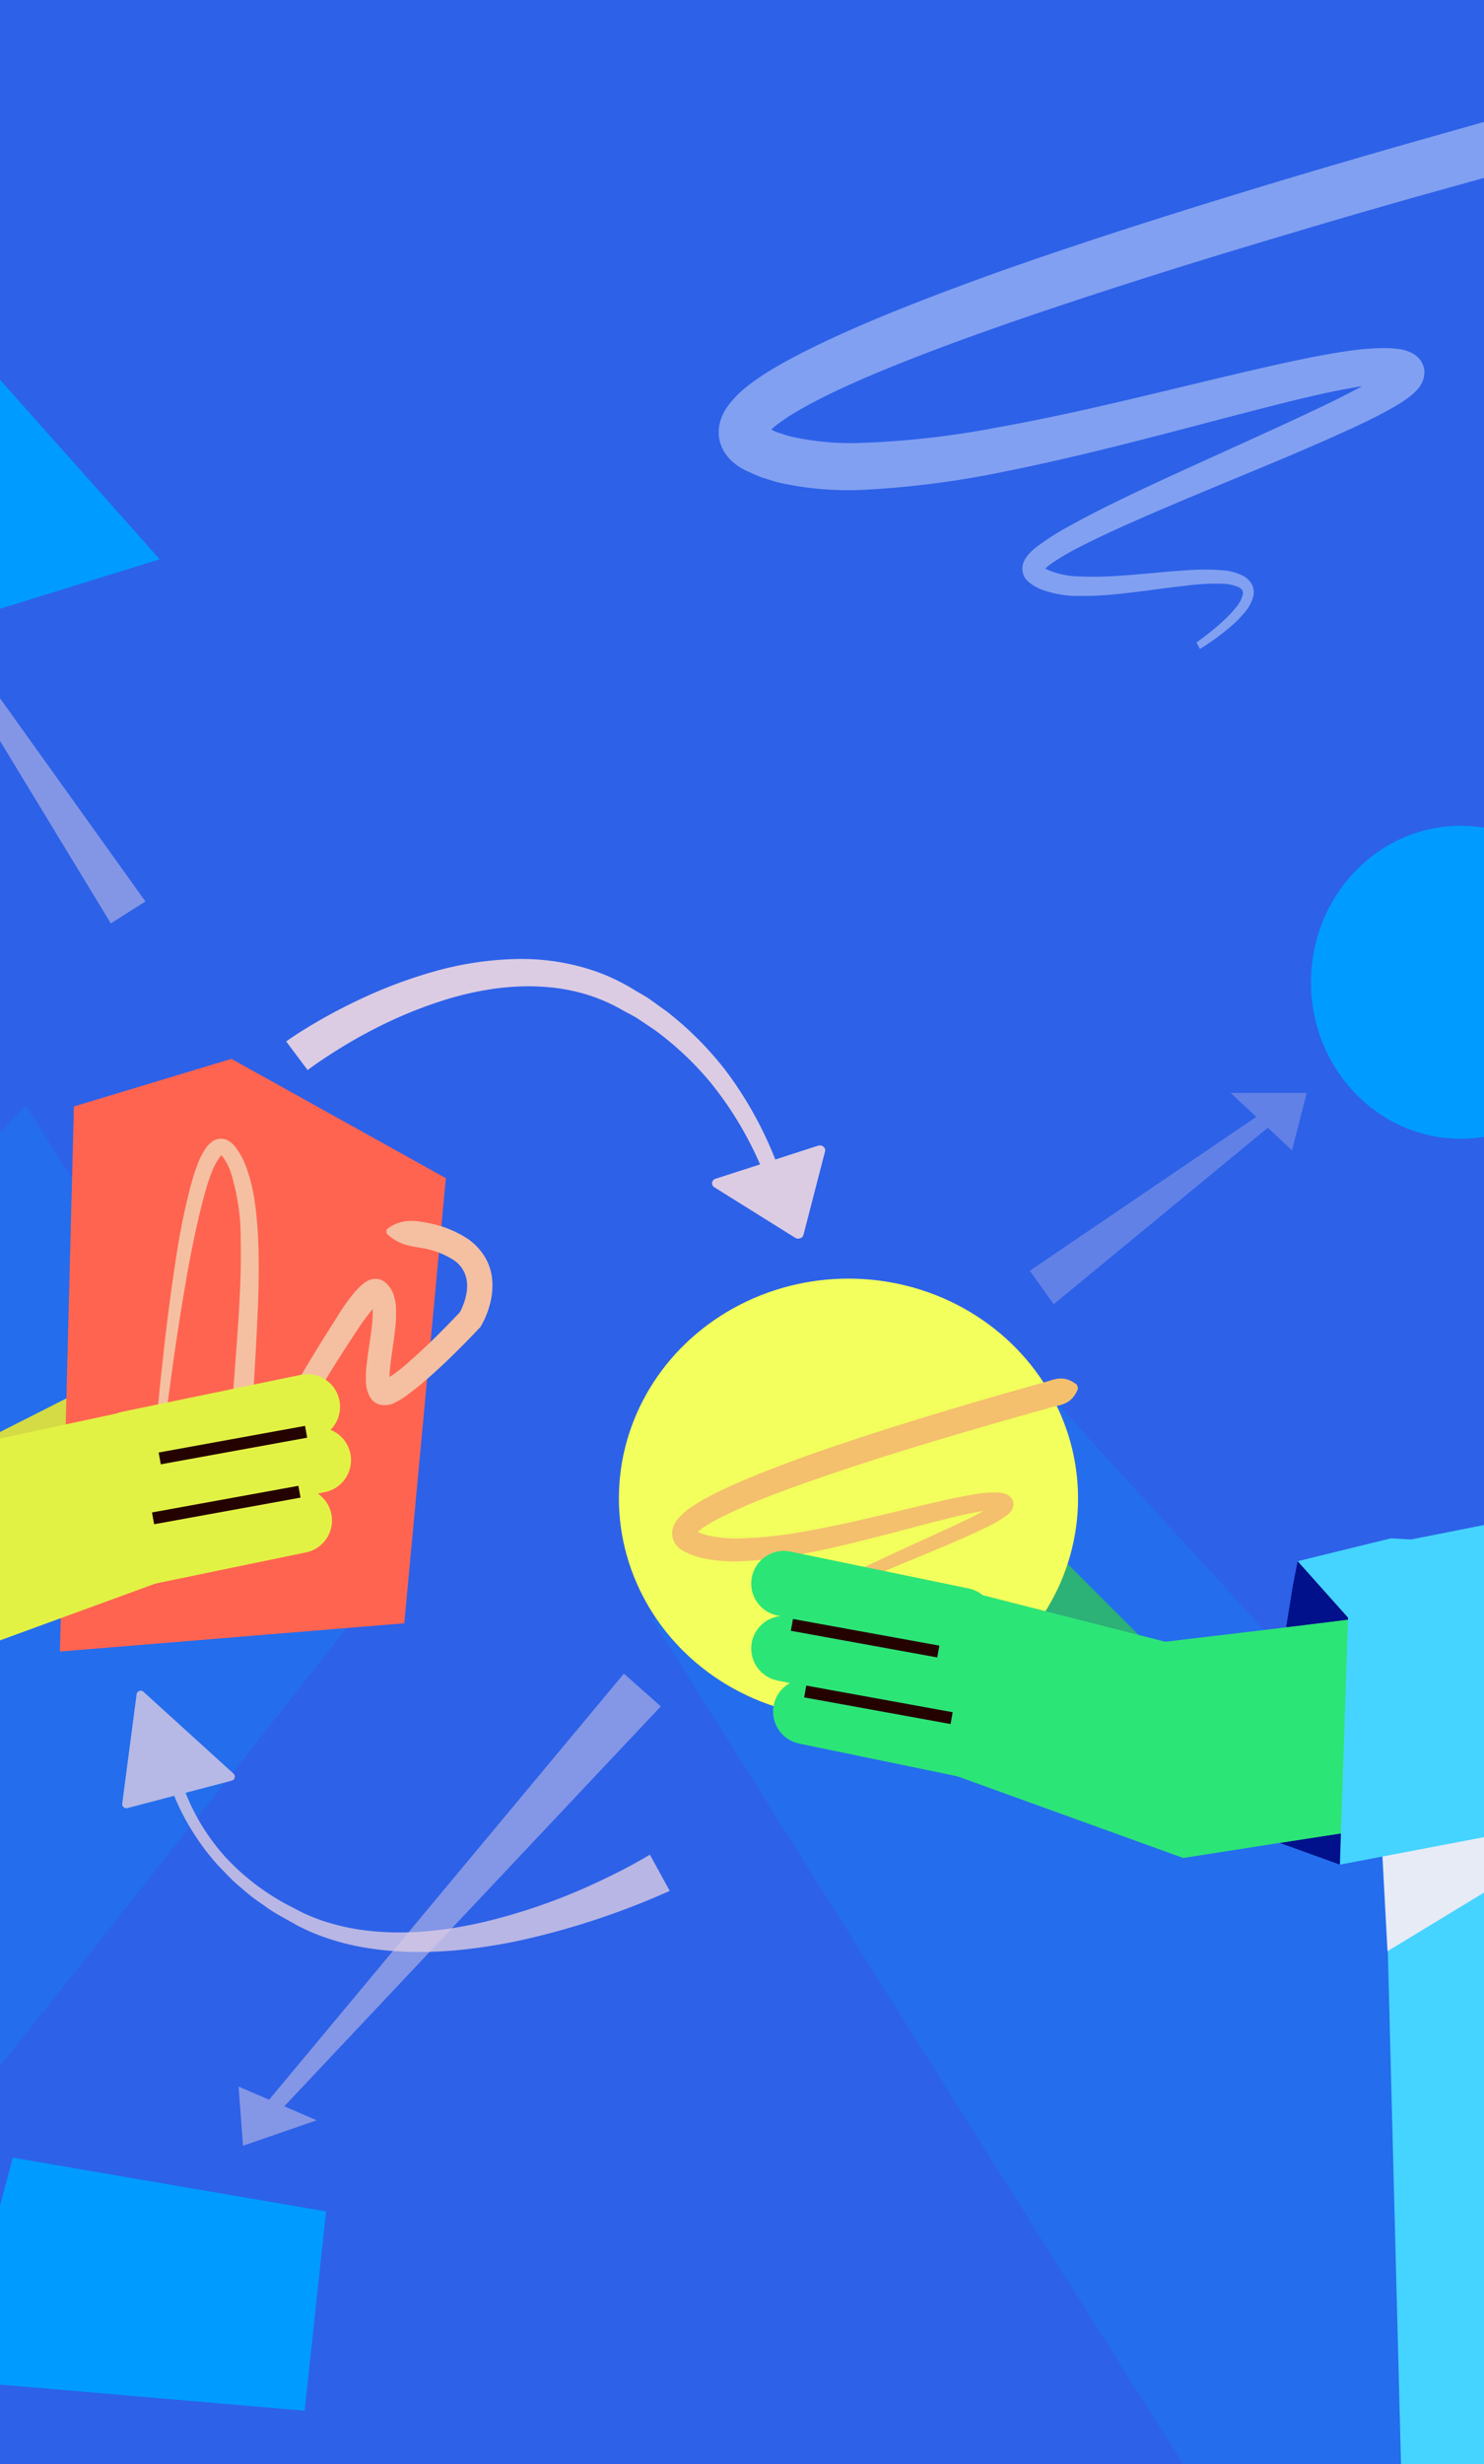 <svg xmlns="http://www.w3.org/2000/svg" viewBox="0 0 223 370" width="223" height="370"><g class="uk-icon-alternate-dark" version="1.1"><g stroke="none" stroke-width="1" fill="none" fill-rule="evenodd"><path fill="#2D61E8" fill-rule="nonzero" d="M-25-35h260v428H-25z"/><path d="M207 415.609c-1.53-1.002-109-172.455-109-172.455L148.102 199 253 313.717 238.894 350l-31.895 65.609ZM3.88 166-110 282.758l21.182 68.685s26.525 30.209 40.026 17.386C-35.29 356.007 53 243.294 53 243.294L3.88 166Z" fill="#009BFF" fill-rule="nonzero" opacity=".2" style="mix-blend-mode:multiply"/><path fill="#696A6D" fill-rule="nonzero" d="M8.095 242 21 232H-3z"/><path d="M-.283 215.177 24.11 202.84a4.898 4.898 0 0 1 4.421 8.742L4.138 223.919a4.898 4.898 0 0 1-4.421-8.742Z" fill="#D4DB45" fill-rule="nonzero"/><path fill="#FF6451" fill-rule="nonzero" d="m9 248 2.103-81.85L34.776 159 67 176.918l-6.248 66.842z"/><path d="M22 232.96a609.412 609.412 0 0 1 1.771-22.145c.73-7.381 1.551-14.743 2.712-22.094a100.49 100.49 0 0 1 2.261-10.987c.26-.914.54-1.828.89-2.741.343-.988.825-1.922 1.432-2.772.207-.263.442-.502.7-.713a2.417 2.417 0 0 1 1.26-.502c.498-.035.992.092 1.412.361.303.193.573.434.8.713a11.057 11.057 0 0 1 1.581 2.712 24.426 24.426 0 0 1 1.461 5.674c.264 1.878.435 3.769.51 5.664.16 3.766.08 7.502-.08 11.218s-.4 7.422-.59 11.097c-.09 1.838-.17 3.666-.18 5.474 0 .893 0 1.787.08 2.63.026.402.076.8.15 1.196a2.7 2.7 0 0 0 .12.472c0 .14.07.11-.09-.07a1 1 0 0 0-.45-.261.997.997 0 0 0-.42 0c-.14 0-.06 0 0 0a5.29 5.29 0 0 0 .74-.683 20.705 20.705 0 0 0 1.61-2.009c1.001-1.436 2.002-3.013 3.003-4.52 1.95-3.092 3.822-6.276 5.773-9.44 1-1.586 2.001-3.173 3.002-4.74.54-.793 1.1-1.566 1.761-2.36.359-.431.75-.834 1.17-1.205a3.901 3.901 0 0 1 1.001-.663 2.583 2.583 0 0 1 1.101-.23c.282.01.56.07.82.18.213.088.409.21.581.362a4.109 4.109 0 0 1 1.31 2.008c.17.582.271 1.182.301 1.788a20.159 20.159 0 0 1-.11 3.063c-.2 1.938-.53 3.766-.73 5.523-.11.799-.15 1.605-.12 2.41 0 .302.13.583 0 .433a1.192 1.192 0 0 0-.52-.442.998.998 0 0 0-.411-.1c-.14 0-.06 0 0 0a9.26 9.26 0 0 0 1.891-1.156c.68-.502 1.37-1.064 2.001-1.647 2.692-2.35 5.293-4.96 7.775-7.592l-.23.301c.38-.698.676-1.44.88-2.21a6.702 6.702 0 0 0 .25-2.269 4.452 4.452 0 0 0-2-3.465 12.46 12.46 0 0 0-4.674-1.797c-1.78-.322-3.552-.422-5.423-2.21v-.572c2.001-1.647 4.133-1.426 6.164-1.005a16.236 16.236 0 0 1 6.124 2.44 9.026 9.026 0 0 1 2.511 2.702 8.055 8.055 0 0 1 1.1 3.606c.07 1.188-.059 2.38-.38 3.525-.143.55-.324 1.09-.54 1.617a13.568 13.568 0 0 1-.78 1.586l-.09.151-.14.15c-2.592 2.732-5.204 5.354-8.095 7.854-.72.623-1.461 1.236-2.262 1.828a12 12 0 0 1-2.631 1.657 3.74 3.74 0 0 1-1.311.251 2.713 2.713 0 0 1-1.08-.23 2.494 2.494 0 0 1-1.001-.885 4.652 4.652 0 0 1-.67-2.219 16.45 16.45 0 0 1 .14-3.133c.23-1.909.56-3.726.75-5.474.094-.82.13-1.645.11-2.47a3.85 3.85 0 0 0-.14-.944c-.06-.241-.15-.322-.1-.271.05.05.15.11.3.17.154.059.316.092.48.1.15.004.3-.02.44-.07.08-.05 0 0-.13.09a7.19 7.19 0 0 0-.75.784c-.53.623-1.06 1.336-1.571 2.009-1 1.466-2.001 3.013-3.002 4.56-2.001 3.112-3.872 6.276-5.884 9.42-1 1.566-2 3.133-3.191 4.68a25.71 25.71 0 0 1-1.892 2.289c-.4.433-.846.82-1.33 1.155-.37.254-.784.434-1.221.532-.362.089-.74.089-1.1 0a2.25 2.25 0 0 1-1.001-.612 3.016 3.016 0 0 1-.72-1.276 7.283 7.283 0 0 1-.211-.874 15.259 15.259 0 0 1-.17-1.566c-.06-1.005 0-1.959 0-2.913 0-1.898.16-3.756.29-5.614.26-3.705.57-7.381.79-11.047.22-3.665.37-7.341.28-10.977a32.91 32.91 0 0 0-1.58-10.464 8.666 8.666 0 0 0-1.151-2.09 1.113 1.113 0 0 0-.21-.22h.09c.09 0-.07 0-.26.281a8.988 8.988 0 0 0-1.181 2.14 28.93 28.93 0 0 0-.87 2.53c-1.001 3.465-1.762 7.08-2.472 10.686-2.682 14.491-4.323 29.224-5.924 43.917l-.61-.04Z" fill="#F4C0A1" fill-rule="nonzero"/><path fill="#E2F244" fill-rule="nonzero" d="m-59.527 212.258 49.424 5.917L18.706 212 27 236.46-12.798 251-67 242.437z"/><path d="m20.085 219.995 26.771-5.534a4.898 4.898 0 0 1 1.984 9.593l-26.772 5.535a4.898 4.898 0 0 1-1.983-9.594Z" fill="#E2F244" fill-rule="nonzero"/><path d="m18.438 211.985 26.77-5.534a4.898 4.898 0 0 1 1.984 9.593L20.42 221.58a4.898 4.898 0 0 1-1.983-9.594ZM17.225 229.057l26.77-5.534a4.898 4.898 0 0 1 1.984 9.593l-26.771 5.534a4.898 4.898 0 0 1-1.983-9.593Z" fill="#E2F244" fill-rule="nonzero"/><path stroke="#240200" stroke-width="1.8" d="m45 224-22 4M46 215l-22 4"/><path fill="#696A6D" fill-rule="nonzero" d="M156.9 270 144 260h24z"/><path d="M264.697 243.877 274 390h-62.954l-2.788-108.197-.258-4.28-1-28.108 2.797-17.8L248.23 224c9.086 1.612 15.928 9.871 16.468 19.877Z" fill="#45D4FF" fill-rule="nonzero"/><path fill="#E7EBF6" fill-rule="nonzero" style="mix-blend-mode:multiply" d="M247 269.623 208.501 293 207 265l40 4.623z"/><path fill="#0C1733" fill-rule="nonzero" d="m190.25 262 .5 1"/><path d="m163.768 252.027-19.33-19.33a4.898 4.898 0 0 1 6.927-6.927l19.33 19.33a4.898 4.898 0 0 1-6.927 6.927Z" fill="#2CB177" fill-rule="nonzero"/><ellipse fill="#F2FF5C" fill-rule="nonzero" cx="127.5" cy="225" rx="34.5" ry="33"/><path d="M135.725 245.567c.7-.489 1.367-1.026 1.994-1.607a4.46 4.46 0 0 0 1.377-1.875c.174-.494-.658-.752-1.46-.783-.837-.028-1.675.01-2.507.114-1.716.185-3.432.453-5.189.618-.89.096-1.786.14-2.682.134a7.443 7.443 0 0 1-2.836-.485 3.08 3.08 0 0 1-.709-.412 1.296 1.296 0 0 1-.421-.391 1.032 1.032 0 0 1-.185-.453 1.715 1.715 0 0 1 0-.464c.107-.34.297-.65.555-.896.181-.18.373-.349.575-.505.73-.546 1.5-1.039 2.302-1.473a74.777 74.777 0 0 1 4.706-2.4c3.155-1.505 6.33-2.937 9.484-4.39 1.583-.72 3.165-1.442 4.707-2.194.77-.381 1.541-.762 2.28-1.164.723-.355 1.41-.776 2.056-1.257.066-.053.128-.112.185-.175 0 0 0 .093-.062.134a.857.857 0 0 0 0 .443.795.795 0 0 0 .103.299c.033.064.07.126.113.185.059.058.12.114.185.165.123.062 0 0-.175 0h-.493c-.796.02-1.59.103-2.374.247-1.654.278-3.329.67-5.004 1.082-6.71 1.68-13.42 3.647-20.335 5.027a66.475 66.475 0 0 1-10.677 1.36 23.944 23.944 0 0 1-5.62-.463c-.473-.093-.966-.278-1.45-.423a7.09 7.09 0 0 1-.719-.298 5.625 5.625 0 0 1-.76-.371l-.442-.278c-.164-.134-.318-.289-.472-.433a2.939 2.939 0 0 1-.74-1.473 2.778 2.778 0 0 1 0-.876c.038-.244.103-.482.195-.71a2.66 2.66 0 0 1 .288-.547c.084-.157.184-.305.298-.443a10.17 10.17 0 0 1 2.425-2.06c.777-.508 1.58-.975 2.404-1.401 1.603-.855 3.227-1.587 4.85-2.287 3.258-1.391 6.546-2.628 9.844-3.823 6.597-2.338 13.266-4.44 19.945-6.47 3.343-1.009 6.69-1.991 10.04-2.946l5.045-1.432c1.716-.32 3.196-1.566 5.477.237l.154.567c-1.079 2.699-2.96 2.37-4.593 2.977l-5.015 1.401a871.085 871.085 0 0 0-9.998 2.905c-6.658 1.978-13.276 4.06-19.811 6.326-3.268 1.133-6.505 2.318-9.67 3.626a77.491 77.491 0 0 0-4.613 2.112c-.73.361-1.44.76-2.127 1.195a7.69 7.69 0 0 0-1.593 1.267.31.31 0 0 0-.072.103s0 .062 0 0a.816.816 0 0 0 0-.319c-.093-.412-.278-.37 0-.257.136.076.277.145.421.206.154.061.298.144.473.206.35.092.678.237 1.027.309 1.56.335 3.154.48 4.748.432a64.054 64.054 0 0 0 10.09-1.112c6.772-1.195 13.482-2.998 20.315-4.543 1.716-.382 3.432-.753 5.22-1.03.932-.148 1.873-.22 2.816-.217.272 0 .543.021.812.062.36.04.71.152 1.027.33.17.09.32.212.442.36.086.095.162.198.226.31.063.145.112.297.144.452.039.256.018.517-.062.763-.056.15-.125.294-.205.432a3.643 3.643 0 0 1-.73.752 17.039 17.039 0 0 1-2.435 1.474c-.802.401-1.603.783-2.405 1.154-1.596.734-3.199 1.438-4.809 2.111-3.216 1.35-6.442 2.648-9.618 4.029a84.692 84.692 0 0 0-4.685 2.173c-.745.37-1.463.794-2.148 1.268-.146.105-.287.219-.421.34-.103.092-.206.247-.175.175.031-.072 0-.217-.051-.3-.052-.082 0 0 .072 0 .117.107.253.19.4.248a6.152 6.152 0 0 0 2.271.453c.846.052 1.693.052 2.538 0 1.706-.092 3.433-.309 5.2-.422a15.682 15.682 0 0 1 2.692 0c.495.042.978.17 1.428.381.27.136.495.347.648.608.157.286.197.622.113.938a3.092 3.092 0 0 1-.75 1.287c-.3.342-.626.659-.976.948a18.765 18.765 0 0 1-2.148 1.566l-.288-.433Z" fill="#F4C06D" fill-rule="nonzero"/><path fill="#00118B" fill-rule="nonzero" d="m194.31 237.936-1.31 8.03-.705 30.762 9.05 3.272L207 253.383l-3.146-17.016-8.854-1.931z"/><path fill="#2CE577" fill-rule="nonzero" d="m224.537 240.667-49.44 5.862L145.574 239 138 264.618 177.802 279 232 270.52z"/><path fill="#2CE577" fill-rule="nonzero" style="mix-blend-mode:multiply" d="m205.329 242.872-14.354 1.795 1.32 32.06L208 274.32l-2.671-31.814z"/><path fill="#45D4FF" fill-rule="nonzero" d="M244 271.87 201.345 280l1.227-37.085-7.572-8.48L209.009 231l20.88 1.209"/><path d="m143.568 257.879-26.771-5.535a4.898 4.898 0 0 1 1.983-9.594l26.771 5.535a4.898 4.898 0 0 1-1.983 9.594Z" fill="#2CE577" fill-rule="nonzero"/><path d="m143.568 248.12-26.771-5.535a4.898 4.898 0 0 1 1.983-9.594l26.771 5.535a4.898 4.898 0 0 1-1.983 9.594ZM146.85 267.35l-26.77-5.533a4.898 4.898 0 0 1 1.983-9.594l26.771 5.534a4.898 4.898 0 0 1-1.983 9.594Z" fill="#2CE577" fill-rule="nonzero"/><path stroke="#240200" stroke-width="1.8" d="m121 254 22 4M119 244l22 4"/><path d="M43 156.383c1.783-1.251 3.467-2.272 5.25-3.294a81.798 81.798 0 0 1 5.409-2.822 71.61 71.61 0 0 1 11.402-4.335 49.213 49.213 0 0 1 12.155-1.912c4.178-.144 8.346.48 12.303 1.842a29.985 29.985 0 0 1 5.627 2.683c.872.54 1.793 1 2.625 1.601l2.496 1.792a50.065 50.065 0 0 1 8.649 8.65 55.852 55.852 0 0 1 6.27 10.45A51.002 51.002 0 0 1 119 182.62l-2.09.38a49.197 49.197 0 0 0-3.963-10.861 52.562 52.562 0 0 0-6.27-9.7 47.238 47.238 0 0 0-8.341-7.808l-2.368-1.582c-.782-.53-1.654-.92-2.476-1.391a26.13 26.13 0 0 0-5.102-2.242c-7.073-2.223-14.86-1.412-22.011.88a66.748 66.748 0 0 0-10.52 4.415 69.173 69.173 0 0 0-4.954 2.823c-1.605 1.001-3.259 2.082-4.676 3.153L43 156.383Z" fill="#DBCCE3" fill-rule="nonzero"/><path d="m107.532 177.002 15.421-4.967a.863.863 0 0 1 .785.155c.212.175.305.44.243.694l-3.248 12.558a.756.756 0 0 1-.493.51.871.871 0 0 1-.741-.08l-12.162-7.59a.701.701 0 0 1-.33-.694.748.748 0 0 1 .525-.586Z" fill="#DBCCE3" fill-rule="nonzero"/><g opacity=".8" fill="#DBCCE3" fill-rule="nonzero"><path d="M100.64 283.94a116 116 0 0 1-23.08 7.57c-7.88 1.6-16.11 2.31-24.13.69-2-.412-3.96-.994-5.86-1.74-1-.38-1.88-.82-2.79-1.27l-2.64-1.48a20.73 20.73 0 0 1-2.54-1.64 26.17 26.17 0 0 1-2.43-1.79c-.77-.66-1.55-1.3-2.3-2l-2.11-2.17A36.66 36.66 0 0 1 26.31 270c-.38-.93-.72-1.88-1-2.84s-.6-1.93-.81-2.92a31.8 31.8 0 0 1-.83-6.1l2.14.09a24.67 24.67 0 0 0 .52 5.62c.16.94.43 1.86.67 2.79.24.93.6 1.83.94 2.72A32 32 0 0 0 34 279a35.43 35.43 0 0 0 9.13 7l2.56 1.32c.87.39 1.75.75 2.65 1.06a33.55 33.55 0 0 0 5.53 1.35c7.55 1.14 15.33 0 22.7-2.13a87.45 87.45 0 0 0 10.87-3.91c1.76-.77 3.51-1.59 5.22-2.45 1.71-.86 3.44-1.8 5-2.74l2.98 5.44Z"/><path d="m34.86 267.38-15.72 4.13a.62.62 0 0 1-.77-.68l2.16-16.44a.62.62 0 0 1 1-.37l13.56 12.31a.62.62 0 0 1-.23 1.05Z"/></g><g opacity=".3" fill="#DBCCE3" fill-rule="nonzero"><path d="m154.743 190.82 36.178-24.56 1.242 1.73-33.824 27.86z"/><path d="M184.92 164.11h11.445l-2.219 8.63z"/></g><path d="M16.65 138.657-11 93.146-9.2 92l31.05 43.367z" opacity=".5" fill="#DBCCE3" fill-rule="nonzero"/><g opacity=".5" fill="#DBCCE3" fill-rule="nonzero"><path d="m99.3 256.23-59.38 63.03-1.6-1.42 55.43-66.52z"/><path d="m47.58 318.39-11.06 3.82-.67-8.89z"/></g><path d="M-59 77.186C-50.47 76.192-1.8 55-1.8 55L24 83.985-53.51 108-59 77.186ZM-7 357.476 1.923 324 49 332.07 45.78 362z" fill="#009BFF" fill-rule="nonzero" style="mix-blend-mode:multiply"/><ellipse fill="#009BFF" fill-rule="nonzero" style="mix-blend-mode:multiply" cx="219.5" cy="147.5" rx="22.5" ry="23.5"/><path d="M179.786 96.472a39.79 39.79 0 0 0 4.12-3.31 18.36 18.36 0 0 0 1.77-1.88 5 5 0 0 0 1.08-2 .88.88 0 0 0-.1-.67 1.36 1.36 0 0 0-.65-.49 6.33 6.33 0 0 0-2.25-.46 31.78 31.78 0 0 0-5.21.25c-3.53.38-7.09.94-10.72 1.3-1.84.2-3.69.293-5.54.28a15.72 15.72 0 0 1-5.86-1 6.74 6.74 0 0 1-1.5-.83 3.57 3.57 0 0 1-.87-.84 2.33 2.33 0 0 1-.38-1 2.87 2.87 0 0 1 0-1 5.6 5.6 0 0 1 .26-.68 5.35 5.35 0 0 1 .29-.47 8.1 8.1 0 0 1 .61-.73 11 11 0 0 1 1.18-1 37.74 37.74 0 0 1 4.77-3c3.21-1.79 6.46-3.38 9.73-4.94 6.53-3.1 13.1-6 19.63-9 3.26-1.48 6.51-3 9.71-4.54 1.59-.78 3.17-1.57 4.7-2.4.76-.42 1.51-.84 2.22-1.28a16 16 0 0 0 1.92-1.32 2.86 2.86 0 0 0 .3-.28l.1-.09a.79.79 0 0 0-.13.29 2.72 2.72 0 0 0-.1.41 3.09 3.09 0 0 0 0 .51c.027.218.099.43.21.62a2 2 0 0 0 .25.4c.087.093.18.18.28.26l.12.09c.27.14 0 0-.34 0s-.63-.06-1 0a32.58 32.58 0 0 0-4.91.52c-3.4.58-6.87 1.4-10.32 2.25-13.85 3.48-27.75 7.48-42 10.33a138.39 138.39 0 0 1-21.98 2.81 48.31 48.31 0 0 1-11.61-1c-1-.18-2-.57-3-.86-.5-.16-1-.41-1.5-.62l-.75-.34a5.14 5.14 0 0 1-.81-.41 7.85 7.85 0 0 1-1.89-1.47 6 6 0 0 1-1.54-3 6.1 6.1 0 0 1 .4-3.32 8.16 8.16 0 0 1 1.21-2 15.66 15.66 0 0 1 2.49-2.47c.83-.66 1.66-1.24 2.48-1.78 1.65-1.08 3.31-2 5-2.88 3.32-1.74 6.67-3.26 10-4.71 6.73-2.87 13.52-5.42 20.33-7.87 13.65-4.83 27.42-9.16 41.22-13.34 6.913-2.08 13.833-4.107 20.76-6.08l10.4-2.94c1.74-.47 3.47-1 5.23-1.41a6.77 6.77 0 0 1 2.84.16 6.91 6.91 0 0 1 1.56.6 8.33 8.33 0 0 1 1.7 1.13l.31 1.17a8.12 8.12 0 0 1-.9 1.82 7.5 7.5 0 0 1-1 1.31 6.69 6.69 0 0 1-2.36 1.56c-1.71.55-3.45 1-5.18 1.45l-10.39 2.89c-6.907 1.94-13.797 3.94-20.67 6-13.75 4.08-27.43 8.36-40.93 13-6.74 2.34-13.45 4.77-20 7.48-3.26 1.35-6.48 2.77-9.55 4.34-1.53.78-3 1.6-4.39 2.47-.68.44-1.33.89-1.91 1.34-.5.37-.956.796-1.36 1.27a2.67 2.67 0 0 0-.2.27 1.35 1.35 0 0 0 0-.69 1.48 1.48 0 0 0-.31-.68s0 .06.24.17a2 2 0 0 0 .39.19l.49.22c.33.14.62.31 1 .43.73.2 1.4.5 2.18.64a41.21 41.21 0 0 0 9.83.9 132.29 132.29 0 0 0 20.84-2.33c14-2.49 27.82-6.25 41.95-9.42 3.54-.78 7.11-1.53 10.8-2.07a38.69 38.69 0 0 1 5.83-.43 16.28 16.28 0 0 1 1.67.13 5.84 5.84 0 0 1 2.25.7l.41.26c.188.15.362.317.52.5.18.197.332.42.45.66.143.298.247.614.31.94a2.72 2.72 0 0 1 0 .85 3.65 3.65 0 0 1-.16.73 4.1 4.1 0 0 1-.44.89c-.13.2-.28.38-.42.56l-.38.39c-.26.26-.47.41-.71.62a21.09 21.09 0 0 1-2.56 1.68c-.83.48-1.66.92-2.49 1.34-1.65.84-3.3 1.62-5 2.38-3.31 1.51-6.63 2.93-9.95 4.33-6.65 2.79-13.31 5.48-19.87 8.34-3.27 1.43-6.53 2.89-9.67 4.5a36.16 36.16 0 0 0-4.42 2.59 8.11 8.11 0 0 0-.86.7c-.22.19-.42.51-.35.33a.43.43 0 0 0 0-.3c0-.14-.11-.29-.13-.35-.22-.23 0 0 .12.08.254.2.533.368.83.5a13 13 0 0 0 4.69.94 48.2 48.2 0 0 0 5.23-.06c3.54-.2 7.11-.63 10.74-.86a34.54 34.54 0 0 1 5.57 0 8 8 0 0 1 2.95.8 3.2 3.2 0 0 1 1.35 1.25c.318.59.4 1.28.23 1.93a6.48 6.48 0 0 1-1.55 2.66 17.65 17.65 0 0 1-2 1.95 37.83 37.83 0 0 1-4.45 3.22l-.53-.98Z" opacity=".4" fill="#FFF" fill-rule="nonzero"/></g></g><g class="uk-icon-alternate-default" version="1.1"><g stroke="none" stroke-width="1" fill="none" fill-rule="evenodd"><path fill="#2D61E8" fill-rule="nonzero" d="M-25-35h260v428H-25z"/><path d="M207 415.609c-1.53-1.002-109-172.455-109-172.455L148.102 199 253 313.717 238.894 350l-31.895 65.609ZM3.88 166-110 282.758l21.182 68.685s26.525 30.209 40.026 17.386C-35.29 356.007 53 243.294 53 243.294L3.88 166Z" fill="#009BFF" fill-rule="nonzero" opacity=".2" style="mix-blend-mode:multiply"/><path fill="#696A6D" fill-rule="nonzero" d="M8.095 242 21 232H-3z"/><path d="M-.283 215.177 24.11 202.84a4.898 4.898 0 0 1 4.421 8.742L4.138 223.919a4.898 4.898 0 0 1-4.421-8.742Z" fill="#D4DB45" fill-rule="nonzero"/><path fill="#FF6451" fill-rule="nonzero" d="m9 248 2.103-81.85L34.776 159 67 176.918l-6.248 66.842z"/><path d="M22 232.96a609.412 609.412 0 0 1 1.771-22.145c.73-7.381 1.551-14.743 2.712-22.094a100.49 100.49 0 0 1 2.261-10.987c.26-.914.54-1.828.89-2.741.343-.988.825-1.922 1.432-2.772.207-.263.442-.502.7-.713a2.417 2.417 0 0 1 1.26-.502c.498-.035.992.092 1.412.361.303.193.573.434.8.713a11.057 11.057 0 0 1 1.581 2.712 24.426 24.426 0 0 1 1.461 5.674c.264 1.878.435 3.769.51 5.664.16 3.766.08 7.502-.08 11.218s-.4 7.422-.59 11.097c-.09 1.838-.17 3.666-.18 5.474 0 .893 0 1.787.08 2.63.026.402.076.8.15 1.196a2.7 2.7 0 0 0 .12.472c0 .14.07.11-.09-.07a1 1 0 0 0-.45-.261.997.997 0 0 0-.42 0c-.14 0-.06 0 0 0a5.29 5.29 0 0 0 .74-.683 20.705 20.705 0 0 0 1.61-2.009c1.001-1.436 2.002-3.013 3.003-4.52 1.95-3.092 3.822-6.276 5.773-9.44 1-1.586 2.001-3.173 3.002-4.74.54-.793 1.1-1.566 1.761-2.36.359-.431.75-.834 1.17-1.205a3.901 3.901 0 0 1 1.001-.663 2.583 2.583 0 0 1 1.101-.23c.282.01.56.07.82.18.213.088.409.21.581.362a4.109 4.109 0 0 1 1.31 2.008c.17.582.271 1.182.301 1.788a20.159 20.159 0 0 1-.11 3.063c-.2 1.938-.53 3.766-.73 5.523-.11.799-.15 1.605-.12 2.41 0 .302.13.583 0 .433a1.192 1.192 0 0 0-.52-.442.998.998 0 0 0-.411-.1c-.14 0-.06 0 0 0a9.26 9.26 0 0 0 1.891-1.156c.68-.502 1.37-1.064 2.001-1.647 2.692-2.35 5.293-4.96 7.775-7.592l-.23.301c.38-.698.676-1.44.88-2.21a6.702 6.702 0 0 0 .25-2.269 4.452 4.452 0 0 0-2-3.465 12.46 12.46 0 0 0-4.674-1.797c-1.78-.322-3.552-.422-5.423-2.21v-.572c2.001-1.647 4.133-1.426 6.164-1.005a16.236 16.236 0 0 1 6.124 2.44 9.026 9.026 0 0 1 2.511 2.702 8.055 8.055 0 0 1 1.1 3.606c.07 1.188-.059 2.38-.38 3.525-.143.55-.324 1.09-.54 1.617a13.568 13.568 0 0 1-.78 1.586l-.09.151-.14.15c-2.592 2.732-5.204 5.354-8.095 7.854-.72.623-1.461 1.236-2.262 1.828a12 12 0 0 1-2.631 1.657 3.74 3.74 0 0 1-1.311.251 2.713 2.713 0 0 1-1.08-.23 2.494 2.494 0 0 1-1.001-.885 4.652 4.652 0 0 1-.67-2.219 16.45 16.45 0 0 1 .14-3.133c.23-1.909.56-3.726.75-5.474.094-.82.13-1.645.11-2.47a3.85 3.85 0 0 0-.14-.944c-.06-.241-.15-.322-.1-.271.05.05.15.11.3.17.154.059.316.092.48.1.15.004.3-.02.44-.07.08-.05 0 0-.13.09a7.19 7.19 0 0 0-.75.784c-.53.623-1.06 1.336-1.571 2.009-1 1.466-2.001 3.013-3.002 4.56-2.001 3.112-3.872 6.276-5.884 9.42-1 1.566-2 3.133-3.191 4.68a25.71 25.71 0 0 1-1.892 2.289c-.4.433-.846.82-1.33 1.155-.37.254-.784.434-1.221.532-.362.089-.74.089-1.1 0a2.25 2.25 0 0 1-1.001-.612 3.016 3.016 0 0 1-.72-1.276 7.283 7.283 0 0 1-.211-.874 15.259 15.259 0 0 1-.17-1.566c-.06-1.005 0-1.959 0-2.913 0-1.898.16-3.756.29-5.614.26-3.705.57-7.381.79-11.047.22-3.665.37-7.341.28-10.977a32.91 32.91 0 0 0-1.58-10.464 8.666 8.666 0 0 0-1.151-2.09 1.113 1.113 0 0 0-.21-.22h.09c.09 0-.07 0-.26.281a8.988 8.988 0 0 0-1.181 2.14 28.93 28.93 0 0 0-.87 2.53c-1.001 3.465-1.762 7.08-2.472 10.686-2.682 14.491-4.323 29.224-5.924 43.917l-.61-.04Z" fill="#F4C0A1" fill-rule="nonzero"/><path fill="#E2F244" fill-rule="nonzero" d="m-59.527 212.258 49.424 5.917L18.706 212 27 236.46-12.798 251-67 242.437z"/><path d="m20.085 219.995 26.771-5.534a4.898 4.898 0 0 1 1.984 9.593l-26.772 5.535a4.898 4.898 0 0 1-1.983-9.594Z" fill="#E2F244" fill-rule="nonzero"/><path d="m18.438 211.985 26.77-5.534a4.898 4.898 0 0 1 1.984 9.593L20.42 221.58a4.898 4.898 0 0 1-1.983-9.594ZM17.225 229.057l26.77-5.534a4.898 4.898 0 0 1 1.984 9.593l-26.771 5.534a4.898 4.898 0 0 1-1.983-9.593Z" fill="#E2F244" fill-rule="nonzero"/><path stroke="#240200" stroke-width="1.8" d="m45 224-22 4M46 215l-22 4"/><path fill="#696A6D" fill-rule="nonzero" d="M156.9 270 144 260h24z"/><path d="M264.697 243.877 274 390h-62.954l-2.788-108.197-.258-4.28-1-28.108 2.797-17.8L248.23 224c9.086 1.612 15.928 9.871 16.468 19.877Z" fill="#45D4FF" fill-rule="nonzero"/><path fill="#E7EBF6" fill-rule="nonzero" style="mix-blend-mode:multiply" d="M247 269.623 208.501 293 207 265l40 4.623z"/><path fill="#0C1733" fill-rule="nonzero" d="m190.25 262 .5 1"/><path d="m163.768 252.027-19.33-19.33a4.898 4.898 0 0 1 6.927-6.927l19.33 19.33a4.898 4.898 0 0 1-6.927 6.927Z" fill="#2CB177" fill-rule="nonzero"/><ellipse fill="#F2FF5C" fill-rule="nonzero" cx="127.5" cy="225" rx="34.5" ry="33"/><path d="M135.725 245.567c.7-.489 1.367-1.026 1.994-1.607a4.46 4.46 0 0 0 1.377-1.875c.174-.494-.658-.752-1.46-.783-.837-.028-1.675.01-2.507.114-1.716.185-3.432.453-5.189.618-.89.096-1.786.14-2.682.134a7.443 7.443 0 0 1-2.836-.485 3.08 3.08 0 0 1-.709-.412 1.296 1.296 0 0 1-.421-.391 1.032 1.032 0 0 1-.185-.453 1.715 1.715 0 0 1 0-.464c.107-.34.297-.65.555-.896.181-.18.373-.349.575-.505.73-.546 1.5-1.039 2.302-1.473a74.777 74.777 0 0 1 4.706-2.4c3.155-1.505 6.33-2.937 9.484-4.39 1.583-.72 3.165-1.442 4.707-2.194.77-.381 1.541-.762 2.28-1.164.723-.355 1.41-.776 2.056-1.257.066-.053.128-.112.185-.175 0 0 0 .093-.062.134a.857.857 0 0 0 0 .443.795.795 0 0 0 .103.299c.033.064.07.126.113.185.059.058.12.114.185.165.123.062 0 0-.175 0h-.493c-.796.02-1.59.103-2.374.247-1.654.278-3.329.67-5.004 1.082-6.71 1.68-13.42 3.647-20.335 5.027a66.475 66.475 0 0 1-10.677 1.36 23.944 23.944 0 0 1-5.62-.463c-.473-.093-.966-.278-1.45-.423a7.09 7.09 0 0 1-.719-.298 5.625 5.625 0 0 1-.76-.371l-.442-.278c-.164-.134-.318-.289-.472-.433a2.939 2.939 0 0 1-.74-1.473 2.778 2.778 0 0 1 0-.876c.038-.244.103-.482.195-.71a2.66 2.66 0 0 1 .288-.547c.084-.157.184-.305.298-.443a10.17 10.17 0 0 1 2.425-2.06c.777-.508 1.58-.975 2.404-1.401 1.603-.855 3.227-1.587 4.85-2.287 3.258-1.391 6.546-2.628 9.844-3.823 6.597-2.338 13.266-4.44 19.945-6.47 3.343-1.009 6.69-1.991 10.04-2.946l5.045-1.432c1.716-.32 3.196-1.566 5.477.237l.154.567c-1.079 2.699-2.96 2.37-4.593 2.977l-5.015 1.401a871.085 871.085 0 0 0-9.998 2.905c-6.658 1.978-13.276 4.06-19.811 6.326-3.268 1.133-6.505 2.318-9.67 3.626a77.491 77.491 0 0 0-4.613 2.112c-.73.361-1.44.76-2.127 1.195a7.69 7.69 0 0 0-1.593 1.267.31.31 0 0 0-.072.103s0 .062 0 0a.816.816 0 0 0 0-.319c-.093-.412-.278-.37 0-.257.136.076.277.145.421.206.154.061.298.144.473.206.35.092.678.237 1.027.309 1.56.335 3.154.48 4.748.432a64.054 64.054 0 0 0 10.09-1.112c6.772-1.195 13.482-2.998 20.315-4.543 1.716-.382 3.432-.753 5.22-1.03.932-.148 1.873-.22 2.816-.217.272 0 .543.021.812.062.36.04.71.152 1.027.33.17.09.32.212.442.36.086.095.162.198.226.31.063.145.112.297.144.452.039.256.018.517-.062.763-.056.15-.125.294-.205.432a3.643 3.643 0 0 1-.73.752 17.039 17.039 0 0 1-2.435 1.474c-.802.401-1.603.783-2.405 1.154-1.596.734-3.199 1.438-4.809 2.111-3.216 1.35-6.442 2.648-9.618 4.029a84.692 84.692 0 0 0-4.685 2.173c-.745.37-1.463.794-2.148 1.268-.146.105-.287.219-.421.34-.103.092-.206.247-.175.175.031-.072 0-.217-.051-.3-.052-.082 0 0 .072 0 .117.107.253.19.4.248a6.152 6.152 0 0 0 2.271.453c.846.052 1.693.052 2.538 0 1.706-.092 3.433-.309 5.2-.422a15.682 15.682 0 0 1 2.692 0c.495.042.978.17 1.428.381.27.136.495.347.648.608.157.286.197.622.113.938a3.092 3.092 0 0 1-.75 1.287c-.3.342-.626.659-.976.948a18.765 18.765 0 0 1-2.148 1.566l-.288-.433Z" fill="#F4C06D" fill-rule="nonzero"/><path fill="#00118B" fill-rule="nonzero" d="m194.31 237.936-1.31 8.03-.705 30.762 9.05 3.272L207 253.383l-3.146-17.016-8.854-1.931z"/><path fill="#2CE577" fill-rule="nonzero" d="m224.537 240.667-49.44 5.862L145.574 239 138 264.618 177.802 279 232 270.52z"/><path fill="#2CE577" fill-rule="nonzero" style="mix-blend-mode:multiply" d="m205.329 242.872-14.354 1.795 1.32 32.06L208 274.32l-2.671-31.814z"/><path fill="#45D4FF" fill-rule="nonzero" d="M244 271.87 201.345 280l1.227-37.085-7.572-8.48L209.009 231l20.88 1.209"/><path d="m143.568 257.879-26.771-5.535a4.898 4.898 0 0 1 1.983-9.594l26.771 5.535a4.898 4.898 0 0 1-1.983 9.594Z" fill="#2CE577" fill-rule="nonzero"/><path d="m143.568 248.12-26.771-5.535a4.898 4.898 0 0 1 1.983-9.594l26.771 5.535a4.898 4.898 0 0 1-1.983 9.594ZM146.85 267.35l-26.77-5.533a4.898 4.898 0 0 1 1.983-9.594l26.771 5.534a4.898 4.898 0 0 1-1.983 9.594Z" fill="#2CE577" fill-rule="nonzero"/><path stroke="#240200" stroke-width="1.8" d="m121 254 22 4M119 244l22 4"/><path d="M43 156.383c1.783-1.251 3.467-2.272 5.25-3.294a81.798 81.798 0 0 1 5.409-2.822 71.61 71.61 0 0 1 11.402-4.335 49.213 49.213 0 0 1 12.155-1.912c4.178-.144 8.346.48 12.303 1.842a29.985 29.985 0 0 1 5.627 2.683c.872.54 1.793 1 2.625 1.601l2.496 1.792a50.065 50.065 0 0 1 8.649 8.65 55.852 55.852 0 0 1 6.27 10.45A51.002 51.002 0 0 1 119 182.62l-2.09.38a49.197 49.197 0 0 0-3.963-10.861 52.562 52.562 0 0 0-6.27-9.7 47.238 47.238 0 0 0-8.341-7.808l-2.368-1.582c-.782-.53-1.654-.92-2.476-1.391a26.13 26.13 0 0 0-5.102-2.242c-7.073-2.223-14.86-1.412-22.011.88a66.748 66.748 0 0 0-10.52 4.415 69.173 69.173 0 0 0-4.954 2.823c-1.605 1.001-3.259 2.082-4.676 3.153L43 156.383Z" fill="#DBCCE3" fill-rule="nonzero"/><path d="m107.532 177.002 15.421-4.967a.863.863 0 0 1 .785.155c.212.175.305.44.243.694l-3.248 12.558a.756.756 0 0 1-.493.51.871.871 0 0 1-.741-.08l-12.162-7.59a.701.701 0 0 1-.33-.694.748.748 0 0 1 .525-.586Z" fill="#DBCCE3" fill-rule="nonzero"/><g opacity=".8" fill="#DBCCE3" fill-rule="nonzero"><path d="M100.64 283.94a116 116 0 0 1-23.08 7.57c-7.88 1.6-16.11 2.31-24.13.69-2-.412-3.96-.994-5.86-1.74-1-.38-1.88-.82-2.79-1.27l-2.64-1.48a20.73 20.73 0 0 1-2.54-1.64 26.17 26.17 0 0 1-2.43-1.79c-.77-.66-1.55-1.3-2.3-2l-2.11-2.17A36.66 36.66 0 0 1 26.31 270c-.38-.93-.72-1.88-1-2.84s-.6-1.93-.81-2.92a31.8 31.8 0 0 1-.83-6.1l2.14.09a24.67 24.67 0 0 0 .52 5.62c.16.94.43 1.86.67 2.79.24.93.6 1.83.94 2.72A32 32 0 0 0 34 279a35.43 35.43 0 0 0 9.13 7l2.56 1.32c.87.39 1.75.75 2.65 1.06a33.55 33.55 0 0 0 5.53 1.35c7.55 1.14 15.33 0 22.7-2.13a87.45 87.45 0 0 0 10.87-3.91c1.76-.77 3.51-1.59 5.22-2.45 1.71-.86 3.44-1.8 5-2.74l2.98 5.44Z"/><path d="m34.86 267.38-15.72 4.13a.62.62 0 0 1-.77-.68l2.16-16.44a.62.62 0 0 1 1-.37l13.56 12.31a.62.62 0 0 1-.23 1.05Z"/></g><g opacity=".3" fill="#DBCCE3" fill-rule="nonzero"><path d="m154.743 190.82 36.178-24.56 1.242 1.73-33.824 27.86z"/><path d="M184.92 164.11h11.445l-2.219 8.63z"/></g><path d="M16.65 138.657-11 93.146-9.2 92l31.05 43.367z" opacity=".5" fill="#DBCCE3" fill-rule="nonzero"/><g opacity=".5" fill="#DBCCE3" fill-rule="nonzero"><path d="m99.3 256.23-59.38 63.03-1.6-1.42 55.43-66.52z"/><path d="m47.58 318.39-11.06 3.82-.67-8.89z"/></g><path d="M-59 77.186C-50.47 76.192-1.8 55-1.8 55L24 83.985-53.51 108-59 77.186ZM-7 357.476 1.923 324 49 332.07 45.78 362z" fill="#009BFF" fill-rule="nonzero" style="mix-blend-mode:multiply"/><ellipse fill="#009BFF" fill-rule="nonzero" style="mix-blend-mode:multiply" cx="219.5" cy="147.5" rx="22.5" ry="23.5"/><path d="M179.786 96.472a39.79 39.79 0 0 0 4.12-3.31 18.36 18.36 0 0 0 1.77-1.88 5 5 0 0 0 1.08-2 .88.88 0 0 0-.1-.67 1.36 1.36 0 0 0-.65-.49 6.33 6.33 0 0 0-2.25-.46 31.78 31.78 0 0 0-5.21.25c-3.53.38-7.09.94-10.72 1.3-1.84.2-3.69.293-5.54.28a15.72 15.72 0 0 1-5.86-1 6.74 6.74 0 0 1-1.5-.83 3.57 3.57 0 0 1-.87-.84 2.33 2.33 0 0 1-.38-1 2.87 2.87 0 0 1 0-1 5.6 5.6 0 0 1 .26-.68 5.35 5.35 0 0 1 .29-.47 8.1 8.1 0 0 1 .61-.73 11 11 0 0 1 1.18-1 37.74 37.74 0 0 1 4.77-3c3.21-1.79 6.46-3.38 9.73-4.94 6.53-3.1 13.1-6 19.63-9 3.26-1.48 6.51-3 9.71-4.54 1.59-.78 3.17-1.57 4.7-2.4.76-.42 1.51-.84 2.22-1.28a16 16 0 0 0 1.92-1.32 2.86 2.86 0 0 0 .3-.28l.1-.09a.79.79 0 0 0-.13.29 2.72 2.72 0 0 0-.1.41 3.09 3.09 0 0 0 0 .51c.027.218.099.43.21.62a2 2 0 0 0 .25.4c.087.093.18.18.28.26l.12.09c.27.14 0 0-.34 0s-.63-.06-1 0a32.58 32.58 0 0 0-4.91.52c-3.4.58-6.87 1.4-10.32 2.25-13.85 3.48-27.75 7.48-42 10.33a138.39 138.39 0 0 1-21.98 2.81 48.31 48.31 0 0 1-11.61-1c-1-.18-2-.57-3-.86-.5-.16-1-.41-1.5-.62l-.75-.34a5.14 5.14 0 0 1-.81-.41 7.85 7.85 0 0 1-1.89-1.47 6 6 0 0 1-1.54-3 6.1 6.1 0 0 1 .4-3.32 8.16 8.16 0 0 1 1.21-2 15.66 15.66 0 0 1 2.49-2.47c.83-.66 1.66-1.24 2.48-1.78 1.65-1.08 3.31-2 5-2.88 3.32-1.74 6.67-3.26 10-4.71 6.73-2.87 13.52-5.42 20.33-7.87 13.65-4.83 27.42-9.16 41.22-13.34 6.913-2.08 13.833-4.107 20.76-6.08l10.4-2.94c1.74-.47 3.47-1 5.23-1.41a6.77 6.77 0 0 1 2.84.16 6.91 6.91 0 0 1 1.56.6 8.33 8.33 0 0 1 1.7 1.13l.31 1.17a8.12 8.12 0 0 1-.9 1.82 7.5 7.5 0 0 1-1 1.31 6.69 6.69 0 0 1-2.36 1.56c-1.71.55-3.45 1-5.18 1.45l-10.39 2.89c-6.907 1.94-13.797 3.94-20.67 6-13.75 4.08-27.43 8.36-40.93 13-6.74 2.34-13.45 4.77-20 7.48-3.26 1.35-6.48 2.77-9.55 4.34-1.53.78-3 1.6-4.39 2.47-.68.44-1.33.89-1.91 1.34-.5.37-.956.796-1.36 1.27a2.67 2.67 0 0 0-.2.27 1.35 1.35 0 0 0 0-.69 1.48 1.48 0 0 0-.31-.68s0 .06.24.17a2 2 0 0 0 .39.19l.49.22c.33.14.62.31 1 .43.73.2 1.4.5 2.18.64a41.21 41.21 0 0 0 9.83.9 132.29 132.29 0 0 0 20.84-2.33c14-2.49 27.82-6.25 41.95-9.42 3.54-.78 7.11-1.53 10.8-2.07a38.69 38.69 0 0 1 5.83-.43 16.28 16.28 0 0 1 1.67.13 5.84 5.84 0 0 1 2.25.7l.41.26c.188.15.362.317.52.5.18.197.332.42.45.66.143.298.247.614.31.94a2.72 2.72 0 0 1 0 .85 3.65 3.65 0 0 1-.16.73 4.1 4.1 0 0 1-.44.89c-.13.2-.28.38-.42.56l-.38.39c-.26.26-.47.41-.71.62a21.09 21.09 0 0 1-2.56 1.68c-.83.48-1.66.92-2.49 1.34-1.65.84-3.3 1.62-5 2.38-3.31 1.51-6.63 2.93-9.95 4.33-6.65 2.79-13.31 5.48-19.87 8.34-3.27 1.43-6.53 2.89-9.67 4.5a36.16 36.16 0 0 0-4.42 2.59 8.11 8.11 0 0 0-.86.7c-.22.19-.42.51-.35.33a.43.43 0 0 0 0-.3c0-.14-.11-.29-.13-.35-.22-.23 0 0 .12.08.254.2.533.368.83.5a13 13 0 0 0 4.69.94 48.2 48.2 0 0 0 5.23-.06c3.54-.2 7.11-.63 10.74-.86a34.54 34.54 0 0 1 5.57 0 8 8 0 0 1 2.95.8 3.2 3.2 0 0 1 1.35 1.25c.318.59.4 1.28.23 1.93a6.48 6.48 0 0 1-1.55 2.66 17.65 17.65 0 0 1-2 1.95 37.83 37.83 0 0 1-4.45 3.22l-.53-.98Z" opacity=".4" fill="#FFF" fill-rule="nonzero"/></g></g></svg>